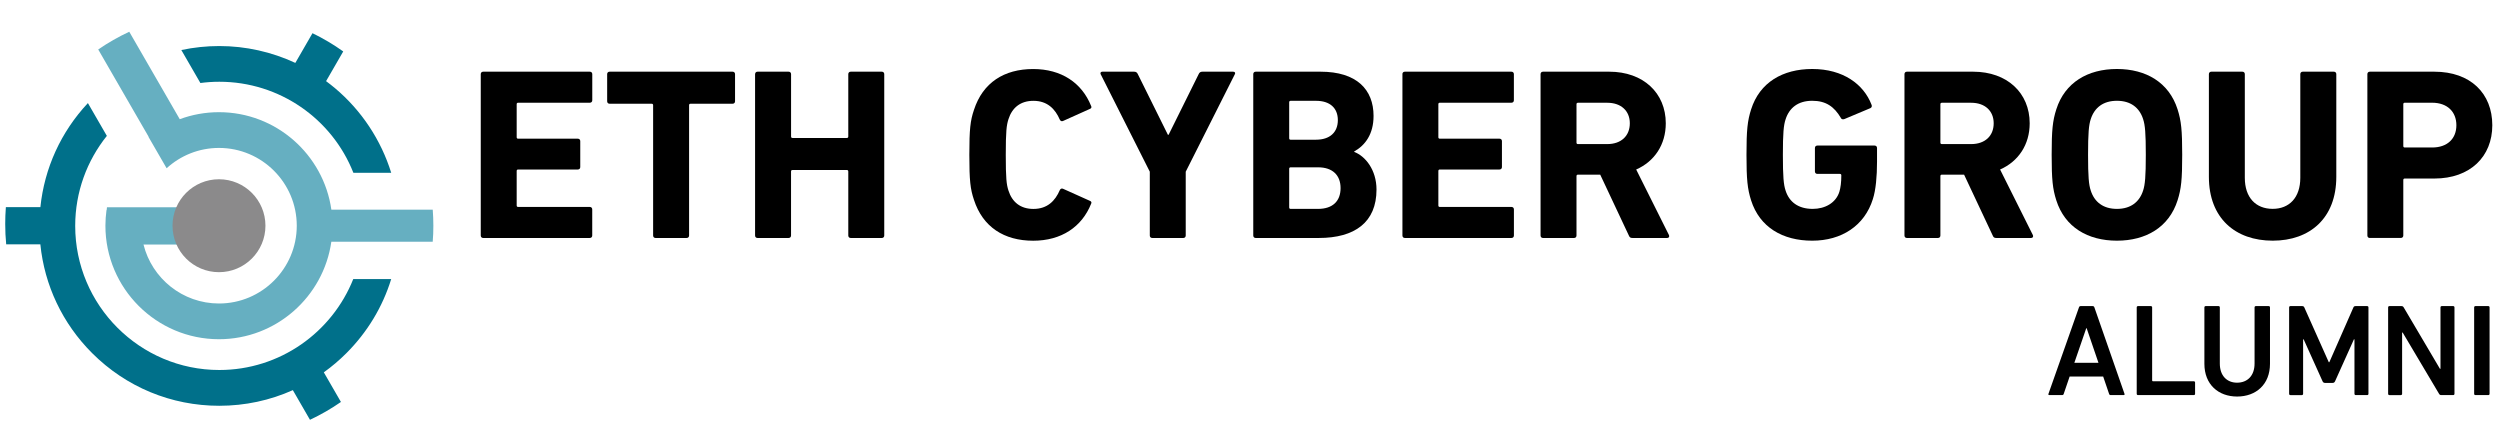 <?xml version="1.0" encoding="UTF-8" standalone="no"?>
<!-- Generator: Adobe Illustrator 24.1.2, SVG Export Plug-In . SVG Version: 6.00 Build 0)  -->

<svg
   version="1.1"
   id="Layer_1"
   x="0px"
   y="0px"
   viewBox="0 0 570.04 100"
   xml:space="preserve"
   sodipodi:docname="logo.svg"
   inkscape:version="1.1.2 (b8e25be833, 2022-02-05)"
   width="570.04"
   height="100"
   xmlns:inkscape="http://www.inkscape.org/namespaces/inkscape"
   xmlns:sodipodi="http://sodipodi.sourceforge.net/DTD/sodipodi-0.dtd"
   xmlns="http://www.w3.org/2000/svg"
   xmlns:svg="http://www.w3.org/2000/svg"><defs
   id="defs57" /><sodipodi:namedview
   id="namedview55"
   pagecolor="#ffffff"
   bordercolor="#666666"
   borderopacity="1.0"
   inkscape:pageshadow="2"
   inkscape:pageopacity="0.0"
   inkscape:pagecheckerboard="0"
   showgrid="false"
   inkscape:zoom="2.9576873"
   inkscape:cx="284.85094"
   inkscape:cy="52.743913"
   inkscape:window-width="3840"
   inkscape:window-height="2050"
   inkscape:window-x="-12"
   inkscape:window-y="-12"
   inkscape:window-maximized="1"
   inkscape:current-layer="Layer_1" />
<style
   type="text/css"
   id="style2">
	.st0{fill:#00708A;}
	.st1{fill:#66AFC1;}
	.st2{fill:#8B8A8B;}
</style>
<g
   id="g42"
   transform="matrix(0.82,0,0,0.82,102.477,7.425)">
	<path
   d="m 8.71,11.56 c 0,-0.41 0.27,-0.68 0.68,-0.68 h 29.65 c 0.41,0 0.68,0.27 0.68,0.68 v 7.27 c 0,0.41 -0.27,0.68 -0.68,0.68 H 19.11 c -0.27,0 -0.41,0.14 -0.41,0.41 v 9.18 c 0,0.27 0.14,0.41 0.41,0.41 H 35.7 c 0.41,0 0.68,0.27 0.68,0.68 v 7.21 c 0,0.41 -0.27,0.68 -0.68,0.68 H 19.11 c -0.27,0 -0.41,0.14 -0.41,0.41 v 9.59 c 0,0.27 0.14,0.41 0.41,0.41 h 19.92 c 0.41,0 0.68,0.27 0.68,0.68 v 7.27 c 0,0.41 -0.27,0.68 -0.68,0.68 H 9.39 c -0.41,0 -0.68,-0.27 -0.68,-0.68 z"
   id="path4" />
	<path
   d="m 57.32,57.12 c -0.41,0 -0.68,-0.27 -0.68,-0.68 V 20.2 c 0,-0.27 -0.14,-0.41 -0.41,-0.41 H 44.54 c -0.41,0 -0.68,-0.27 -0.68,-0.68 v -7.55 c 0,-0.41 0.27,-0.68 0.68,-0.68 h 34.2 c 0.41,0 0.68,0.27 0.68,0.68 v 7.55 c 0,0.41 -0.27,0.68 -0.68,0.68 H 67.05 c -0.27,0 -0.41,0.14 -0.41,0.41 v 36.24 c 0,0.41 -0.27,0.68 -0.68,0.68 z"
   id="path6" />
	<path
   d="m 85,11.56 c 0,-0.41 0.27,-0.68 0.68,-0.68 h 8.64 c 0.41,0 0.68,0.27 0.68,0.68 V 28.9 c 0,0.27 0.14,0.41 0.41,0.41 h 15.09 c 0.27,0 0.41,-0.14 0.41,-0.41 V 11.56 c 0,-0.41 0.27,-0.68 0.68,-0.68 h 8.64 c 0.41,0 0.68,0.27 0.68,0.68 v 44.88 c 0,0.41 -0.27,0.68 -0.68,0.68 h -8.64 c -0.41,0 -0.68,-0.27 -0.68,-0.68 V 38.63 c 0,-0.27 -0.14,-0.41 -0.41,-0.41 H 95.4 c -0.27,0 -0.41,0.14 -0.41,0.41 v 17.81 c 0,0.41 -0.27,0.68 -0.68,0.68 h -8.64 c -0.41,0 -0.68,-0.27 -0.68,-0.68 V 11.56 Z"
   id="path8" />
	<path
   d="m 144.57,34 c 0,-7.14 0.27,-9.52 1.29,-12.51 2.45,-7.55 8.36,-11.35 16.46,-11.35 7.82,0 13.53,3.81 16.11,10.27 0.2,0.34 0.07,0.68 -0.34,0.82 l -7.41,3.33 c -0.41,0.2 -0.75,0.07 -0.95,-0.34 -1.29,-2.99 -3.47,-5.24 -7.34,-5.24 -3.6,0 -5.92,1.9 -6.94,5.1 -0.54,1.7 -0.75,3.33 -0.75,9.93 0,6.6 0.2,8.23 0.75,9.93 1.02,3.2 3.33,5.1 6.94,5.1 3.88,0 6.05,-2.24 7.34,-5.24 0.2,-0.41 0.54,-0.54 0.95,-0.34 l 7.41,3.33 c 0.41,0.14 0.54,0.48 0.34,0.82 -2.58,6.46 -8.3,10.27 -16.11,10.27 -8.09,0 -14.01,-3.81 -16.46,-11.35 -1.02,-3.01 -1.29,-5.39 -1.29,-12.53 z"
   id="path10" />
	<path
   d="m 195.43,57.12 c -0.41,0 -0.68,-0.27 -0.68,-0.68 V 38.69 L 181.08,11.56 c -0.14,-0.34 0,-0.68 0.48,-0.68 h 8.84 c 0.48,0 0.82,0.2 1.02,0.68 l 8.36,16.86 h 0.2 l 8.36,-16.86 c 0.2,-0.48 0.54,-0.68 1.02,-0.68 h 8.57 c 0.48,0 0.68,0.34 0.48,0.68 l -13.67,27.13 v 17.75 c 0,0.41 -0.27,0.68 -0.68,0.68 z"
   id="path12" />
	<path
   d="m 223.52,11.56 c 0,-0.41 0.27,-0.68 0.68,-0.68 h 18.02 c 10.06,0 14.75,4.96 14.75,12.31 0,5.03 -2.31,8.16 -5.37,9.86 v 0.14 c 3.06,1.16 6.19,4.96 6.19,10.47 0,9.11 -6.05,13.46 -16.05,13.46 H 224.2 c -0.41,0 -0.68,-0.27 -0.68,-0.68 z m 17.47,18.23 c 3.81,0 6.05,-2.04 6.05,-5.44 0,-3.4 -2.24,-5.37 -6.05,-5.37 h -7.07 c -0.27,0 -0.41,0.14 -0.41,0.41 v 10 c 0,0.27 0.14,0.41 0.41,0.41 h 7.07 z m -7.07,19.24 h 7.62 c 4.08,0 6.26,-2.18 6.26,-5.78 0,-3.54 -2.18,-5.78 -6.26,-5.78 h -7.62 c -0.27,0 -0.41,0.14 -0.41,0.41 v 10.74 c 0,0.27 0.14,0.41 0.41,0.41 z"
   id="path14" />
	<path
   d="m 264.99,11.56 c 0,-0.41 0.27,-0.68 0.68,-0.68 h 29.64 c 0.41,0 0.68,0.27 0.68,0.68 v 7.27 c 0,0.41 -0.27,0.68 -0.68,0.68 H 275.4 c -0.27,0 -0.41,0.14 -0.41,0.41 v 9.18 c 0,0.27 0.14,0.41 0.41,0.41 h 16.59 c 0.41,0 0.68,0.27 0.68,0.68 v 7.21 c 0,0.41 -0.27,0.68 -0.68,0.68 H 275.4 c -0.27,0 -0.41,0.14 -0.41,0.41 v 9.59 c 0,0.27 0.14,0.41 0.41,0.41 h 19.92 c 0.41,0 0.68,0.27 0.68,0.68 v 7.27 c 0,0.41 -0.27,0.68 -0.68,0.68 h -29.64 c -0.41,0 -0.68,-0.27 -0.68,-0.68 V 11.56 Z"
   id="path16" />
	<path
   d="m 328.98,57.12 c -0.61,0 -0.82,-0.2 -1.02,-0.68 L 320,39.51 h -6.19 c -0.27,0 -0.41,0.14 -0.41,0.41 v 16.52 c 0,0.41 -0.27,0.68 -0.68,0.68 h -8.63 c -0.41,0 -0.68,-0.27 -0.68,-0.68 V 11.56 c 0,-0.41 0.27,-0.68 0.68,-0.68 h 18.43 c 9.45,0 15.71,5.92 15.71,14.35 0,5.92 -3.13,10.61 -8.23,12.85 l 9.11,18.22 c 0.2,0.41 0,0.82 -0.48,0.82 z m -0.75,-31.89 c 0,-3.47 -2.45,-5.71 -6.26,-5.71 h -8.16 c -0.27,0 -0.41,0.14 -0.41,0.41 V 30.6 c 0,0.27 0.14,0.41 0.41,0.41 h 8.16 c 3.81,0 6.26,-2.24 6.26,-5.78 z"
   id="path18" />
	<path
   d="m 360.67,34 c 0,-6.87 0.27,-9.45 1.29,-12.65 2.38,-7.48 8.77,-11.22 17,-11.22 8.63,0 14.28,4.28 16.45,9.86 0.2,0.41 0.14,0.82 -0.27,1.02 l -7.28,3.06 c -0.48,0.14 -0.82,0 -0.95,-0.34 -1.84,-3.13 -4.15,-4.76 -7.96,-4.76 -3.94,0 -6.39,1.97 -7.41,5.17 -0.54,1.63 -0.75,3.81 -0.75,9.86 0,6.05 0.2,8.29 0.75,9.93 1.02,3.2 3.54,5.1 7.55,5.1 3.47,0 6.46,-1.7 7.41,-4.76 0.34,-1.16 0.54,-2.58 0.54,-4.56 0,-0.27 -0.14,-0.41 -0.41,-0.41 h -6.25 c -0.41,0 -0.68,-0.27 -0.68,-0.68 V 32.1 c 0,-0.41 0.27,-0.68 0.68,-0.68 h 15.91 c 0.41,0 0.68,0.27 0.68,0.68 v 3.81 c 0,4.08 -0.34,7.89 -1.16,10.4 -2.31,7.41 -8.7,11.56 -16.86,11.56 -8.23,0 -14.62,-3.74 -17,-11.22 -1.01,-3.2 -1.28,-5.78 -1.28,-12.65 z"
   id="path20" />
	<path
   d="m 430.16,57.12 c -0.61,0 -0.82,-0.2 -1.02,-0.68 L 421.18,39.51 H 415 c -0.27,0 -0.41,0.14 -0.41,0.41 v 16.52 c 0,0.41 -0.27,0.68 -0.68,0.68 h -8.63 c -0.41,0 -0.68,-0.27 -0.68,-0.68 V 11.56 c 0,-0.41 0.27,-0.68 0.68,-0.68 h 18.43 c 9.45,0 15.71,5.92 15.71,14.35 0,5.92 -3.13,10.61 -8.23,12.85 l 9.11,18.22 c 0.2,0.41 0,0.82 -0.48,0.82 z m -0.75,-31.89 c 0,-3.47 -2.45,-5.71 -6.26,-5.71 H 415 c -0.27,0 -0.41,0.14 -0.41,0.41 V 30.6 c 0,0.27 0.14,0.41 0.41,0.41 h 8.16 c 3.8,0 6.25,-2.24 6.25,-5.78 z"
   id="path22" />
	<path
   d="m 446.82,46.65 c -1.02,-3.2 -1.29,-5.78 -1.29,-12.65 0,-6.87 0.27,-9.45 1.29,-12.65 2.38,-7.48 8.77,-11.22 16.86,-11.22 8.09,0 14.48,3.74 16.86,11.22 1.02,3.2 1.29,5.78 1.29,12.65 0,6.87 -0.27,9.45 -1.29,12.65 -2.38,7.48 -8.77,11.22 -16.86,11.22 -8.09,0 -14.48,-3.74 -16.86,-11.22 z m 24.14,-2.72 c 0.54,-1.63 0.75,-3.88 0.75,-9.93 0,-6.05 -0.2,-8.29 -0.75,-9.93 -1.02,-3.2 -3.47,-5.1 -7.28,-5.1 -3.81,0 -6.25,1.9 -7.28,5.1 -0.54,1.63 -0.75,3.88 -0.75,9.93 0,6.05 0.2,8.29 0.75,9.93 1.02,3.2 3.47,5.1 7.28,5.1 3.81,0 6.26,-1.91 7.28,-5.1 z"
   id="path24" />
	<path
   d="M 489.25,40.12 V 11.56 c 0,-0.41 0.27,-0.68 0.68,-0.68 h 8.63 c 0.41,0 0.68,0.27 0.68,0.68 v 28.83 c 0,5.51 3.06,8.63 7.75,8.63 4.62,0 7.68,-3.13 7.68,-8.63 V 11.56 c 0,-0.41 0.27,-0.68 0.68,-0.68 H 524 c 0.41,0 0.68,0.27 0.68,0.68 v 28.56 c 0,11.49 -7.34,17.75 -17.68,17.75 -10.4,0 -17.75,-6.26 -17.75,-17.75 z"
   id="path26" />
	<path
   d="m 534,57.12 c -0.41,0 -0.68,-0.27 -0.68,-0.68 V 11.56 c 0,-0.41 0.27,-0.68 0.68,-0.68 h 17.95 c 10.06,0 16.11,6.05 16.11,14.89 0,8.7 -6.12,14.82 -16.11,14.82 h -8.23 c -0.27,0 -0.41,0.14 -0.41,0.41 v 15.43 c 0,0.41 -0.27,0.68 -0.68,0.68 H 534 Z m 24.07,-31.35 c 0,-3.74 -2.52,-6.26 -6.73,-6.26 h -7.62 c -0.27,0 -0.41,0.14 -0.41,0.41 v 11.63 c 0,0.27 0.14,0.41 0.41,0.41 h 7.62 c 4.21,0 6.73,-2.45 6.73,-6.19 z"
   id="path28" />
	<path
   d="m 453.12,76.42 c 0.07,-0.22 0.22,-0.36 0.47,-0.36 h 3.35 c 0.25,0 0.4,0.15 0.47,0.36 l 8.37,24.03 c 0.07,0.22 0,0.36 -0.25,0.36 h -3.57 c -0.25,0 -0.4,-0.11 -0.47,-0.36 l -1.64,-4.81 h -9.32 l -1.64,4.81 c -0.07,0.25 -0.22,0.36 -0.47,0.36 h -3.53 c -0.25,0 -0.33,-0.15 -0.25,-0.36 z m 5.42,15.4 -3.28,-9.61 h -0.11 l -3.31,9.61 z"
   id="path30" />
	<path
   d="m 469.18,76.42 c 0,-0.22 0.15,-0.36 0.36,-0.36 h 3.57 c 0.22,0 0.36,0.15 0.36,0.36 v 20.32 c 0,0.15 0.07,0.22 0.22,0.22 h 11.36 c 0.22,0 0.36,0.15 0.36,0.36 v 3.13 c 0,0.22 -0.15,0.36 -0.36,0.36 h -15.51 c -0.22,0 -0.36,-0.15 -0.36,-0.36 z"
   id="path32" />
	<path
   d="M 501.95,92.04 V 76.42 c 0,-0.22 0.15,-0.36 0.36,-0.36 h 3.57 c 0.22,0 0.36,0.15 0.36,0.36 v 15.69 c 0,5.75 -3.9,9.1 -9.14,9.1 -5.21,0 -9.1,-3.35 -9.1,-9.1 V 76.42 c 0,-0.22 0.15,-0.36 0.36,-0.36 h 3.57 c 0.22,0 0.36,0.15 0.36,0.36 v 15.62 c 0,3.42 2,5.32 4.81,5.32 2.84,-0.01 4.85,-1.9 4.85,-5.32 z"
   id="path34" />
	<path
   d="m 511.56,76.42 c 0,-0.22 0.15,-0.36 0.36,-0.36 h 3.24 c 0.33,0 0.51,0.11 0.62,0.36 l 6.81,15.25 h 0.15 l 6.7,-15.25 c 0.11,-0.25 0.29,-0.36 0.62,-0.36 h 3.2 c 0.22,0 0.36,0.15 0.36,0.36 v 24.03 c 0,0.22 -0.15,0.36 -0.36,0.36 h -3.17 c -0.22,0 -0.36,-0.15 -0.36,-0.36 V 85.3 h -0.15 l -5.24,11.65 c -0.15,0.33 -0.36,0.47 -0.69,0.47 h -2.11 c -0.33,0 -0.55,-0.15 -0.69,-0.47 L 515.6,85.3 h -0.15 v 15.15 c 0,0.22 -0.15,0.36 -0.36,0.36 h -3.17 c -0.22,0 -0.36,-0.15 -0.36,-0.36 z"
   id="path36" />
	<path
   d="m 539.09,76.42 c 0,-0.22 0.15,-0.36 0.36,-0.36 h 3.35 c 0.29,0 0.47,0.11 0.62,0.36 L 553.5,93.5 h 0.15 V 76.42 c 0,-0.22 0.15,-0.36 0.36,-0.36 h 3.17 c 0.22,0 0.36,0.15 0.36,0.36 v 24.03 c 0,0.22 -0.15,0.36 -0.36,0.36 h -3.31 c -0.29,0 -0.47,-0.11 -0.62,-0.36 L 543.13,83.41 h -0.15 v 17.04 c 0,0.22 -0.15,0.36 -0.36,0.36 h -3.17 c -0.22,0 -0.36,-0.15 -0.36,-0.36 z"
   id="path38" />
	<path
   d="m 563.01,76.42 c 0,-0.22 0.15,-0.36 0.36,-0.36 h 3.57 c 0.22,0 0.36,0.15 0.36,0.36 v 24.03 c 0,0.22 -0.15,0.36 -0.36,0.36 h -3.57 c -0.22,0 -0.36,-0.15 -0.36,-0.36 z"
   id="path40" />
</g>
<g
   id="g52"
   transform="matrix(0.82,0,0,0.82,102.477,7.425)">
	<path
   class="st0"
   d="m -31.8,15.48 c -0.81,-0.68 -1.65,-1.34 -2.5,-1.97 l 4.77,-8.26 c -2.69,-1.92 -5.55,-3.62 -8.55,-5.07 l -4.77,8.26 c -6.57,-3.06 -13.79,-4.69 -21.14,-4.69 -3.59,0 -7.13,0.38 -10.56,1.11 l 5.3,9.17 c 1.72,-0.23 3.48,-0.35 5.27,-0.35 16.7,0 31.34,10.28 37.27,25.31 h 10.52 c -2.83,-9.1 -8.24,-17.31 -15.61,-23.51 z"
   id="path44" />
	<path
   class="st0"
   d="m -16.19,68.54 h -10.55 c -5.89,14.8 -20.37,25.29 -37.25,25.29 -22.1,0 -40.07,-17.98 -40.07,-40.07 0,-9.46 3.3,-18.17 8.8,-25.03 l -5.27,-9.12 c -7.51,8.02 -12.09,18.1 -13.21,28.93 h -9.6 c -0.12,1.54 -0.18,3.1 -0.18,4.68 0,1.91 0.09,3.8 0.27,5.67 h 9.5 c 1.15,11.42 6.16,22.01 14.39,30.24 9.45,9.45 22.01,14.65 35.36,14.65 7.17,0 14.11,-1.5 20.46,-4.35 l 4.76,8.25 c 3.02,-1.42 5.9,-3.08 8.61,-4.96 l -4.76,-8.24 c 2.22,-1.59 4.32,-3.37 6.29,-5.34 5.86,-5.87 10.08,-12.91 12.45,-20.6 z"
   id="path46" />
	<path
   class="st1"
   d="m -4.47,53.71 c 0,-1.5 -0.06,-3 -0.17,-4.47 h -28.19 c -2.18,-15.3 -15.36,-27.1 -31.25,-27.1 -3.83,0 -7.51,0.69 -10.91,1.95 L -81.7,12.47 v 0 l -7.33,-12.7 c -3.02,1.41 -5.91,3.06 -8.63,4.93 l 7.48,12.96 v 0 l 6.53,11.3 c -0.01,0.01 -0.02,0.02 -0.04,0.03 l 5.05,8.74 c 3.85,-3.51 8.96,-5.65 14.56,-5.65 11.93,0 21.63,9.7 21.63,21.63 0,11.93 -9.7,21.63 -21.63,21.63 -10.13,0 -18.65,-6.99 -20.99,-16.4 h 15.39 V 48.58 h -25.55 c -0.03,0.27 -0.05,0.54 -0.08,0.8 h -0.05 c -0.19,1.41 -0.3,2.85 -0.3,4.32 0,17.41 14.16,31.57 31.57,31.57 15.89,0 29.07,-11.8 31.25,-27.1 h 28.19 c 0.13,-1.47 0.18,-2.96 0.18,-4.46 z"
   id="path48" />
	<circle
   class="st2"
   cx="-64.08"
   cy="53.71"
   r="12.92"
   id="circle50" />
</g>
</svg>
